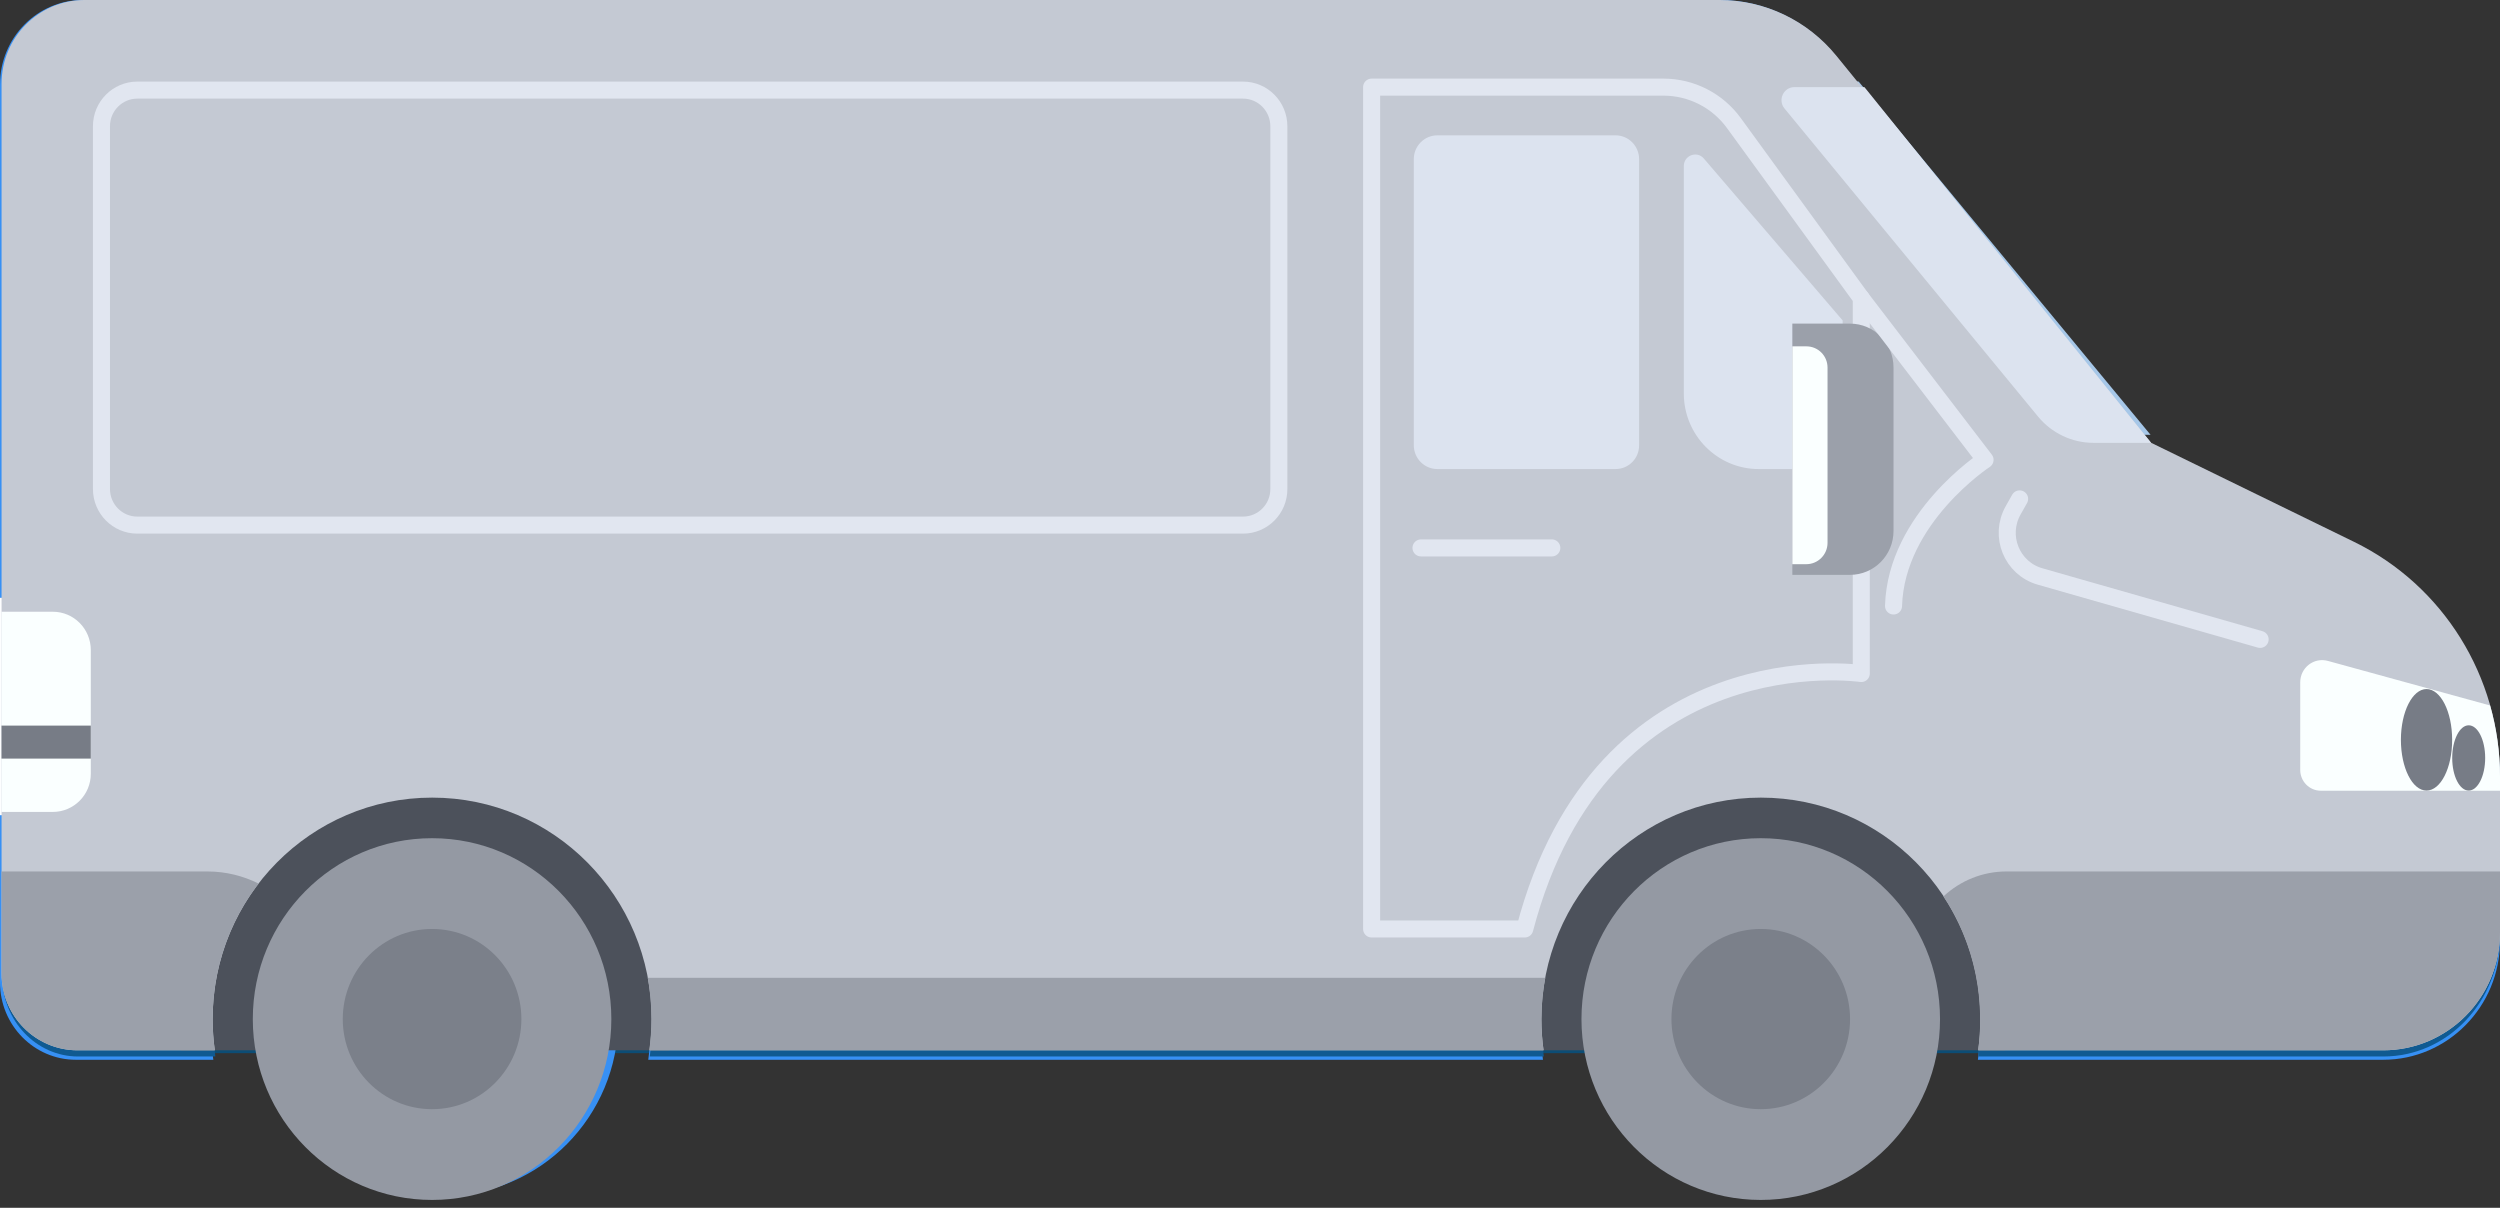 <svg width="296" height="143" viewBox="0 0 296 143" fill="none" xmlns="http://www.w3.org/2000/svg">
    <rect x="0" y="0" width="296" height="143" fill="#333333" stroke="none"/>
    <path d="M21.475 124.692L79.272 124.692L79.272 87.838L21.475 87.838L21.475 124.692Z" fill="#0C4D75"/>
    <path d="M179.602 124.692L237.398 124.692L237.398 87.838L179.602 87.838L179.602 124.692Z" fill="#0C4D75"/>
    <path d="M278.713 64.743L254.661 52.904L217.369 6.65C213.964 2.439 208.894 0 203.549 0H9.835C4.398 0 0 4.475 0 10.006V116.327C0 121.376 4.032 125.478 8.995 125.478H25.258C25.09 124.266 24.999 123.008 24.999 121.749C24.999 107.144 36.635 95.29 51.005 95.29C65.376 95.29 77.012 107.129 77.012 121.749C77.012 123.023 76.921 124.266 76.753 125.478H182.688C182.52 124.266 182.429 123.008 182.429 121.749C182.429 107.144 194.065 95.29 208.435 95.29C222.806 95.29 234.442 107.129 234.442 121.749C234.442 123.023 234.351 124.266 234.183 125.478H282.164C289.8 125.478 296 119.17 296 111.402V92.772C296 80.84 289.281 69.948 278.713 64.743Z"
          fill="#3790F4"/>
    <ellipse rx="20.688" ry="20.913" transform="matrix(-1 0 0 1 208.473 120.651)" fill="#3790F4"/>
    <ellipse rx="11.14" ry="11.261" transform="matrix(-1 0 0 1 208.473 120.651)" fill="#1773C6"/>
    <ellipse rx="20.688" ry="20.913" transform="matrix(-1 0 0 1 52.517 120.651)" fill="#3790F4"/>
    <ellipse rx="11.14" ry="11.261" transform="matrix(-1 0 0 1 52.517 120.651)" fill="#1773C6"/>
    <path d="M5.484 96.521H0.001V70.782H5.484C7.73 70.782 9.549 72.99 9.549 75.716V91.604C9.549 94.314 7.73 96.521 5.484 96.521Z"
          fill="white"/>
    <path d="M191.485 57.913H171.354C169.883 57.913 168.689 56.576 168.689 54.93V19.07C168.689 17.424 169.883 16.087 171.354 16.087H191.485C192.956 16.087 194.151 17.424 194.151 19.07V54.93C194.165 56.576 192.971 57.913 191.485 57.913Z"
          fill="#A6C7E8"/>
    <path d="M215.118 54.694H209.538C204.547 54.694 200.516 50.875 200.516 46.178V20.602C200.516 19.402 202.098 18.846 202.919 19.753L219.613 37.97V50.451C219.613 52.792 217.598 54.694 215.118 54.694Z"
          fill="#A6C7E8"/>
    <path d="M217.314 67.564H210.064V38.607H217.314C220.347 38.607 222.796 40.871 222.796 43.673V62.498C222.796 65.301 220.347 67.564 217.314 67.564Z"
          fill="#105A91"/>
    <path d="M214.52 41.824H213.249V67.563H214.52C215.569 67.563 216.432 66.442 216.432 65.043V44.344C216.432 42.946 215.581 41.824 214.52 41.824Z"
          fill="white"/>
    <path d="M240.994 48.388L210.425 12.159C209.586 11.165 210.301 9.651 211.622 9.651H220.06L254.623 51.477H247.676C245.097 51.477 242.641 50.346 240.994 48.388Z"
          fill="#A6C7E8"/>
    <path d="M234.221 125.089H282.176C289.805 125.089 296 118.558 296 110.515V102.97H237.578C234.786 102.97 232.131 104.096 230.117 106.058C232.864 110.402 234.466 115.614 234.466 121.245C234.481 122.548 234.389 123.835 234.221 125.089Z"
          fill="#105A91"/>
    <path d="M77.19 121.228C77.19 122.548 77.098 123.835 76.93 125.089H182.789C182.621 123.835 182.529 122.532 182.529 121.228C182.529 119.491 182.697 117.786 182.987 116.129H76.747C77.037 117.786 77.19 119.491 77.19 121.228Z"
          fill="#105A91"/>
    <path d="M0.26 102.97V115.614C0.26 120.842 4.288 125.089 9.246 125.089H25.496C25.328 123.835 25.237 122.531 25.237 121.228C25.237 114.906 27.266 109.099 30.684 104.466C28.853 103.517 26.793 102.97 24.626 102.97H0.26V102.97Z"
          fill="#105A91"/>
    <path d="M270.538 83.171V93.959C270.538 95.369 271.704 96.523 273.166 96.523H296V94.808C296 91.795 295.556 88.829 294.735 86.024L274.086 80.542C272.295 80.046 270.538 81.36 270.538 83.171Z"
          fill="white"/>
    <ellipse rx="3.183" ry="6.435" transform="matrix(-1 0 0 1 286.452 86.871)" fill="#F2B283"/>
    <ellipse rx="1.591" ry="4.826" transform="matrix(-1 0 0 1 291.226 88.478)" fill="#F7931E"/>
    <path d="M0.256 90.061L10.83 90.061L10.83 86.139L0.256 86.139L0.256 90.061Z" fill="#F7931E"/>
    <g clip-path="url(#clip0_905_11636)">
        <path d="M79.217 124.355H21.402V87.603H79.217V124.355Z" fill="#4C515B"/>
        <path d="M237.384 124.355H179.569V87.603H237.384V124.355Z" fill="#4C515B"/>
        <path d="M278.728 64.159L254.69 52.424L217.419 6.594C214.011 2.416 208.949 0 203.607 0H10.009C4.573 0 0.185 4.436 0.185 9.912V115.285C0.185 120.289 4.215 124.355 9.174 124.355H25.433C25.262 123.151 25.177 121.905 25.177 120.658C25.177 106.181 36.808 94.438 51.166 94.438C65.524 94.438 77.155 106.172 77.155 120.658C77.155 121.922 77.061 123.151 76.899 124.355H182.756C182.585 123.151 182.5 121.905 182.5 120.658C182.5 106.181 194.131 94.438 208.489 94.438C222.847 94.438 234.478 106.172 234.478 120.658C234.478 121.922 234.385 123.151 234.223 124.355H282.17C289.805 124.355 296 118.105 296 110.402V91.944C296 80.115 289.285 69.317 278.728 64.159Z"
              fill="#C4C9D3"/>
        <path d="M208.472 142.073C196.747 142.073 187.246 132.488 187.246 120.658C187.246 108.829 196.756 99.243 208.472 99.243C220.197 99.243 229.698 108.829 229.698 120.658C229.707 132.488 220.197 142.073 208.472 142.073Z"
              fill="#9499A3"/>
        <path d="M208.472 131.328C202.635 131.328 197.898 126.548 197.898 120.659C197.898 114.762 202.635 109.99 208.472 109.99C214.318 109.99 219.047 114.77 219.047 120.659C219.047 126.548 214.318 131.328 208.472 131.328Z"
              fill="#7B808A"/>
        <path d="M51.157 142.073C39.433 142.073 29.932 132.488 29.932 120.658C29.932 108.829 39.433 99.243 51.157 99.243C62.882 99.243 72.383 108.829 72.383 120.658C72.383 132.488 62.882 142.073 51.157 142.073Z"
              fill="#9499A3"/>
        <path d="M51.157 131.328C45.312 131.328 40.583 126.548 40.583 120.659C40.583 114.762 45.321 109.99 51.157 109.99C57.003 109.99 61.732 114.77 61.732 120.659C61.732 126.548 56.994 131.328 51.157 131.328Z"
              fill="#7B808A"/>
        <path d="M6.252 96.132H0.176V72.43H6.252C8.74 72.43 10.751 74.459 10.751 76.969V91.601C10.759 94.094 8.748 96.132 6.252 96.132Z"
              fill="#FAFFFF"/>
        <path d="M147.172 62.173H16.255C13.904 62.173 12.012 60.248 12.012 57.892V14.95C12.012 12.578 13.921 10.669 16.255 10.669H147.172C149.524 10.669 151.416 12.595 151.416 14.95V57.892C151.424 60.265 149.515 62.173 147.172 62.173Z"
              stroke="#E1E6F0" stroke-width="2.017" stroke-miterlimit="10" stroke-linecap="round"
              stroke-linejoin="round"/>
        <path d="M239.122 59.069L238.355 60.428C236.643 63.462 238.202 67.297 241.534 68.251L267.599 75.704"
              stroke="#E1E6F0" stroke-width="2.017" stroke-miterlimit="10" stroke-linecap="round"
              stroke-linejoin="round"/>
        <path d="M180.532 109.99H162.399V10.316H196.952C200.249 10.316 203.36 11.898 205.311 14.598L220.376 35.308V79.745C220.376 79.745 189.641 75.206 180.532 109.99Z"
              stroke="#E1E6F0" stroke-width="2.017" stroke-miterlimit="10" stroke-linecap="round"
              stroke-linejoin="round"/>
        <path d="M191.277 55.536H170.187C168.645 55.536 167.393 54.272 167.393 52.716V18.844C167.393 17.288 168.645 16.024 170.187 16.024H191.277C192.819 16.024 194.072 17.288 194.072 18.844V52.716C194.08 54.281 192.828 55.536 191.277 55.536Z"
              fill="#DCE3EF"/>
        <path d="M213.738 55.537H208.242C203.326 55.537 199.363 51.522 199.363 46.579V19.662C199.363 18.398 200.923 17.813 201.732 18.767L218.169 37.939V51.075C218.169 53.542 216.184 55.537 213.738 55.537Z"
              fill="#DCE3EF"/>
        <path d="M168.245 64.873H183.736" stroke="#E1E6F0" stroke-width="2.017" stroke-miterlimit="10"
              stroke-linecap="round" stroke-linejoin="round"/>
        <path d="M219.038 68.063H212.213V38.317H219.038C221.893 38.317 224.193 40.639 224.193 43.519V62.862C224.193 65.733 221.893 68.063 219.038 68.063Z"
              fill="#9BA0AA"/>
        <path d="M213.875 41.008H212.213V66.799H213.875C215.246 66.799 216.38 65.672 216.38 64.271V43.527C216.38 42.125 215.263 41.008 213.875 41.008Z"
              fill="#FAFFFF"/>
        <path d="M220.376 35.308L235.032 54.444C235.032 54.444 224.5 61.331 224.193 71.75" stroke="#E1E6F0"
              stroke-width="2.017" stroke-miterlimit="10" stroke-linecap="round" stroke-linejoin="round"/>
        <path d="M241.304 49.321L211.284 12.844C210.458 11.847 211.165 10.316 212.46 10.316H220.751L254.69 52.433H247.865C245.334 52.433 242.923 51.289 241.304 49.321Z"
              fill="#DCE3EF"/>
        <path d="M234.206 124.355H282.17C289.805 124.355 296 118.105 296 110.402V103.181H237.563C234.768 103.181 232.118 104.255 230.099 106.138C232.842 110.299 234.444 115.285 234.444 120.675C234.461 121.922 234.376 123.151 234.206 124.355Z"
              fill="#9BA0AA"/>
        <path d="M77.129 120.658C77.129 121.922 77.036 123.152 76.874 124.355H182.756C182.585 123.152 182.5 121.905 182.5 120.658C182.5 118.999 182.671 117.366 182.96 115.775H76.695C76.976 117.357 77.129 118.991 77.129 120.658Z"
              fill="#9BA0AA"/>
        <path d="M0.185 103.181V115.285C0.185 120.289 4.215 124.355 9.174 124.355H25.433C25.262 123.151 25.177 121.905 25.177 120.658C25.177 114.606 27.205 109.052 30.622 104.616C28.79 103.705 26.728 103.181 24.563 103.181H0.185Z"
              fill="#9BA0AA"/>
        <path d="M272.346 80.794V91.154C272.346 92.512 273.428 93.621 274.791 93.621H296V91.97C296 89.073 295.591 86.228 294.824 83.528L275.643 78.258C273.973 77.785 272.346 79.049 272.346 80.794Z"
              fill="#FAFFFF"/>
        <path d="M287.3 93.603C285.621 93.603 284.267 90.913 284.267 87.594C284.267 84.276 285.63 81.585 287.3 81.585C288.979 81.585 290.334 84.276 290.334 87.594C290.342 90.913 288.979 93.603 287.3 93.603Z"
              fill="#777C86"/>
        <path d="M292.293 93.604C291.211 93.604 290.342 91.876 290.342 89.744C290.342 87.612 291.22 85.875 292.293 85.875C293.375 85.875 294.245 87.603 294.245 89.744C294.245 91.876 293.367 93.604 292.293 93.604Z"
              fill="#777C86"/>
        <path d="M10.751 89.821H0.176V85.909H10.751V89.821Z" fill="#777C86"/>
    </g>
    <defs>
        <clipPath id="clip0_905_11636">
            <rect width="295.824" height="142.073" fill="white" transform="matrix(-1 0 0 1 296 0)"/>
        </clipPath>
    </defs>
</svg>
